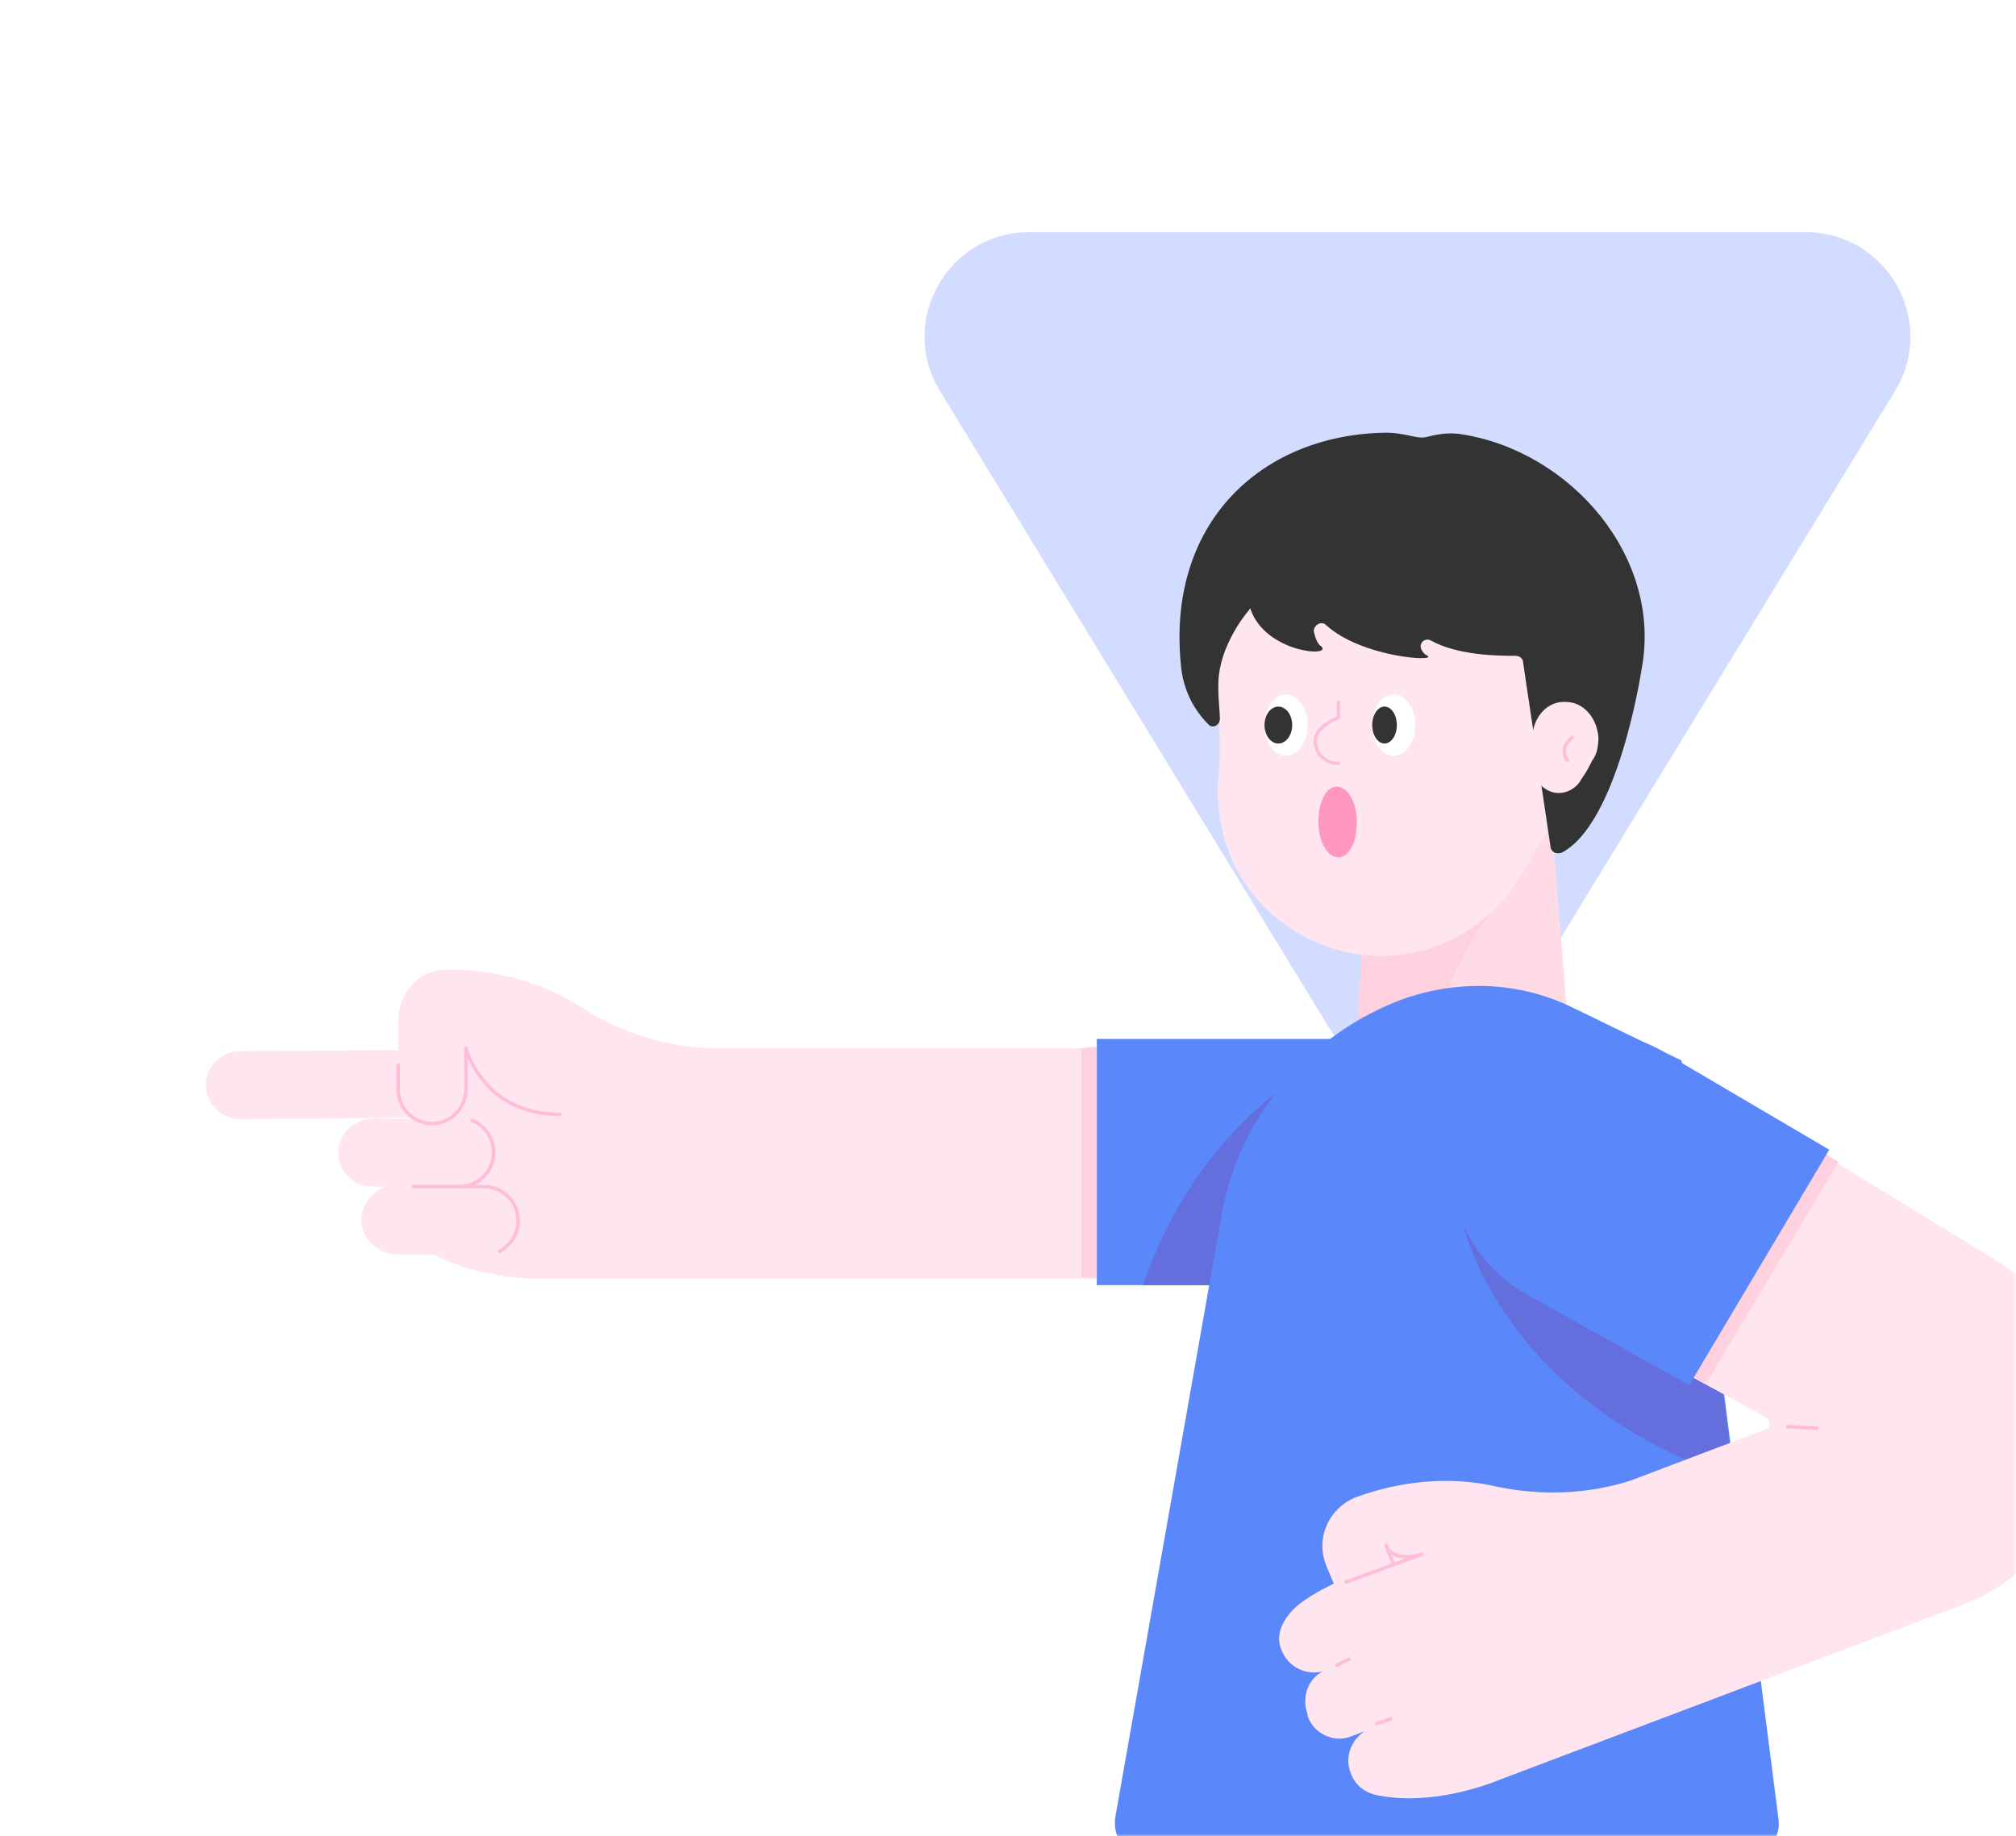 <svg width="382" height="348" viewBox="0 0 382 348" fill="none" xmlns="http://www.w3.org/2000/svg">
<mask id="mask0" mask-type="alpha" maskUnits="userSpaceOnUse" x="0" y="0" width="382" height="348">
<path d="M382 348L3.05176e-05 348L2.19259e-06 24C1.03382e-06 10.745 10.745 2.02057e-06 24 8.61793e-07L358 -2.83374e-05C371.255 -2.94962e-05 382 10.745 382 24L382 348Z" fill="#F06E8C"/>
</mask>
<g mask="url(#mask0)">
<g filter="url(#filter0_d)">
<path d="M251.698 190.526C259.418 203.158 277.763 203.158 285.482 190.526L359.064 70.119C367.126 56.928 357.632 40 342.173 40L195.008 40C179.549 40 170.055 56.928 178.116 70.119L251.698 190.526Z" fill="#D2DCFF"/>
<path d="M293.547 145.355H260.599L257.683 185.884C256.225 197.547 265.555 199.297 277.219 199.297C288.882 199.297 297.921 197.547 296.754 185.884L293.547 145.355Z" fill="#FFDBE5"/>
<path d="M285.966 165.181C279.843 170.138 271.387 186.758 269.346 199.004C262.64 198.13 257.683 195.797 257.391 189.091C257.391 187.924 257.391 186.758 257.391 186.175V185.883L258.849 166.056L285.966 165.181Z" fill="#FFD0DD"/>
<path d="M230.275 122.904C229.983 101.327 247.769 83.832 269.637 84.415C288.882 84.998 304.918 100.744 306.085 120.279C306.668 129.027 304.044 137.482 299.378 144.189C295.296 150.02 291.506 156.435 287.715 162.558C281.592 172.472 270.221 178.595 257.391 176.845C245.145 175.096 234.648 166.057 231.732 153.811C230.858 150.312 230.566 146.813 230.858 143.606C231.441 137.482 230.858 131.359 230.566 125.236C230.275 124.361 230.275 123.778 230.275 122.904Z" fill="#FFE5EF"/>
<path d="M223.86 122.903C220.653 95.203 239.022 78.292 262.64 78C266.139 78 268.471 79.166 269.929 78.875C270.512 78.875 273.428 77.708 276.927 78.292C297.629 81.499 315.124 101.618 311.041 122.903C311.041 122.903 306.668 152.061 295.879 157.601C295.005 157.892 294.13 157.601 293.839 156.726L288.59 121.445C288.59 120.862 288.007 120.279 287.132 120.279C284.216 120.279 276.344 120.279 271.095 117.363C269.929 116.78 268.763 117.946 269.346 119.112C269.638 119.696 269.929 119.987 270.512 120.279C272.262 121.445 257.974 120.57 251.268 114.447C250.393 113.572 248.936 114.447 248.936 115.613C249.227 116.78 249.519 117.946 250.393 118.529C252.434 120.57 239.897 119.696 236.981 111.531V111.24C236.981 111.24 230.566 118.238 230.858 126.402C230.858 129.026 231.149 130.776 231.149 132.233C231.149 133.4 229.691 134.274 228.817 133.108C226.484 130.775 224.443 127.277 223.86 122.903Z" fill="#333333"/>
<path d="M290.34 136.024C290.34 131.942 293.255 128.734 296.754 129.026C299.962 129.026 302.586 131.942 302.877 135.732C302.877 137.482 302.586 138.94 301.711 140.106C301.128 141.272 300.545 142.439 299.67 143.605C298.795 145.354 296.754 146.521 294.713 146.229C292.672 145.937 290.923 144.188 290.34 141.855C290.34 141.272 290.048 140.689 290.34 140.106C290.34 138.94 290.34 137.773 290.34 136.607C290.34 136.315 290.34 136.024 290.34 136.024Z" fill="#FFE5EF"/>
<path d="M243.687 139.231C245.942 139.231 247.769 136.62 247.769 133.4C247.769 130.179 245.942 127.568 243.687 127.568C241.433 127.568 239.605 130.179 239.605 133.4C239.605 136.62 241.433 139.231 243.687 139.231Z" fill="white"/>
<path d="M264.098 139.231C266.352 139.231 268.18 136.62 268.18 133.4C268.18 130.179 266.352 127.568 264.098 127.568C261.843 127.568 260.016 130.179 260.016 133.4C260.016 136.62 261.843 139.231 264.098 139.231Z" fill="white"/>
<path d="M242.229 136.898C243.679 136.898 244.853 135.332 244.853 133.399C244.853 131.467 243.679 129.9 242.229 129.9C240.78 129.9 239.605 131.467 239.605 133.399C239.605 135.332 240.78 136.898 242.229 136.898Z" fill="#333333"/>
<path d="M262.348 136.898C263.636 136.898 264.681 135.332 264.681 133.399C264.681 131.467 263.636 129.9 262.348 129.9C261.06 129.9 260.016 131.467 260.016 133.399C260.016 135.332 261.06 136.898 262.348 136.898Z" fill="#333333"/>
<path d="M253.309 145.063C251.268 145.063 249.81 147.978 249.81 151.769C249.81 155.559 251.56 158.475 253.601 158.475C255.642 158.475 257.1 155.559 257.1 151.769C257.1 147.978 255.35 145.063 253.309 145.063Z" fill="#FF97BF"/>
<path d="M297.921 135.732L297.046 136.606C296.171 137.481 296.171 139.231 297.046 140.105" stroke="#FFBED7" stroke-width="0.63" stroke-miterlimit="10" stroke-linecap="round" stroke-linejoin="round"/>
<path d="M253.601 140.689C251.268 140.689 249.227 138.94 249.227 136.316C249.227 133.983 252.434 132.525 253.601 131.942V129.026" stroke="#FFBED7" stroke-width="0.63" stroke-miterlimit="10" stroke-linecap="round" stroke-linejoin="round"/>
<path d="M75.447 189.382V202.794C75.447 206.293 78.363 209.209 81.862 209.209C81.862 209.209 81.862 209.209 82.153 209.209L87.694 215.624L81.57 233.41C87.11 236.617 95.275 238.367 103.73 238.367H207.823V194.63H136.095C127.056 194.63 118.018 192.006 110.436 187.049C102.855 182.092 94.108 179.76 85.069 179.76C79.821 179.468 75.447 183.842 75.447 189.382Z" fill="#FFE5EF"/>
<path d="M86.527 207.751L45.415 208.042C41.916 208.042 39 205.127 39 201.628C39 198.129 41.916 195.213 45.415 195.213L86.527 194.921C90.026 194.921 92.942 197.837 92.942 201.336C92.942 204.835 90.318 207.751 86.527 207.751Z" fill="#FFE5EF"/>
<path d="M91.775 233.702H75.156C71.657 233.702 68.449 230.786 68.449 227.287C68.449 223.788 71.365 220.581 74.864 220.581H91.484C94.983 220.581 98.19 223.497 98.19 226.996C98.19 230.786 95.274 233.702 91.775 233.702Z" fill="#FFE5EF"/>
<path d="M87.11 220.872H70.49C66.991 220.872 64.076 217.956 64.076 214.457C64.076 210.958 66.991 208.042 70.49 208.042H87.11C90.609 208.042 93.525 210.958 93.525 214.457C93.525 217.956 90.609 220.872 87.11 220.872Z" fill="#FFE5EF"/>
<path d="M89.443 208.334C91.775 209.209 93.525 211.542 93.525 214.457C93.525 217.956 90.609 220.872 87.11 220.872H78.363H91.775C95.274 220.872 98.19 223.788 98.19 227.287C98.19 229.911 96.732 231.952 94.691 233.118" stroke="#FFBED7" stroke-width="0.671" stroke-miterlimit="10" stroke-linecap="round" stroke-linejoin="round"/>
<path d="M106.063 207.169C91.484 207.169 88.277 194.631 88.277 194.631V202.503C88.277 206.002 85.361 208.918 81.862 208.918C78.363 208.918 75.447 206.002 75.447 202.503V197.838" stroke="#FFBED7" stroke-width="0.671" stroke-miterlimit="10" stroke-linecap="round" stroke-linejoin="round"/>
<path d="M255.642 239.534H207.823V192.881H255.642C268.471 192.881 278.968 203.378 278.968 216.208C278.968 229.037 268.471 239.534 255.642 239.534Z" fill="#5A87FA"/>
<path d="M216.571 239.533H236.981L249.519 198.129C249.519 197.837 227.068 208.917 216.571 239.533Z" fill="#646EDC"/>
<path d="M204.908 194.631V238.076H207.823V194.339L204.908 194.631Z" fill="#FFD0DD"/>
<path d="M318.623 196.963L298.212 187.049C287.716 181.801 275.469 181.509 264.389 185.883C247.186 192.881 234.648 208.043 231.441 226.412L211.322 340.419C210.739 344.501 213.655 348 217.737 348H330.577C334.368 348 337.575 344.501 336.992 340.71L318.623 196.963Z" fill="#5A87FA"/>
<path d="M326.204 257.61L276.927 226.703C276.927 226.703 283.05 260.526 328.536 276.271L326.204 257.61Z" fill="#646EDC"/>
<path d="M334.66 264.609C335.534 265.192 335.534 266.65 334.368 266.942L309.001 276.564C300.836 279.188 292.089 279.48 283.634 277.73C274.886 275.689 265.556 276.564 256.808 279.771C251.852 281.812 249.227 287.352 251.268 292.601L252.726 296.1C252.726 296.1 248.936 297.849 246.311 299.89C243.687 301.931 241.355 305.43 242.813 308.637C243.979 311.845 247.478 313.594 250.685 312.72C247.769 314.177 246.603 317.676 247.769 320.884V321.175C248.936 324.674 253.018 326.424 256.225 324.966L258.558 324.091C255.934 325.84 254.767 329.048 255.934 331.964C256.808 334.588 259.141 336.046 261.765 336.337C268.18 337.504 276.636 336.337 284.508 333.13L371.69 300.182C385.977 294.933 395.308 281.229 395.308 265.776C395.308 252.946 388.601 241.283 377.813 234.577L316.29 196.963C302.586 187.924 284.217 193.173 277.219 208.043C273.428 220.581 278.968 233.994 290.34 240.408L334.66 264.609Z" fill="#FFE5EF"/>
<path d="M338.742 266.358L344.282 266.649" stroke="#FFBED7" stroke-width="0.671" stroke-miterlimit="10" stroke-linecap="round" stroke-linejoin="round"/>
<path d="M341.074 211.542L313.374 252.654L323.288 258.194L348.364 216.207L341.074 211.542Z" fill="#FFD0DD"/>
<path d="M293.839 192.589C285.966 194.922 279.551 200.17 276.052 207.751V208.043C271.97 220.872 277.802 235.159 289.757 241.574L320.081 258.485L346.614 213.874L316.873 196.38C310.167 191.714 301.711 190.548 293.839 192.589Z" fill="#5A87FA"/>
<path d="M255.059 295.808L269.346 290.559C269.346 290.559 263.806 292.309 262.64 288.81L264.098 292.6" stroke="#FFBED7" stroke-width="0.671" stroke-miterlimit="10" stroke-linecap="round" stroke-linejoin="round"/>
<path d="M260.89 322.632L263.515 321.758" stroke="#FFBED7" stroke-width="0.671" stroke-miterlimit="10" stroke-linecap="round" stroke-linejoin="round"/>
<path d="M253.309 311.553L255.642 310.386" stroke="#FFBED7" stroke-width="0.671" stroke-miterlimit="10" stroke-linecap="round" stroke-linejoin="round"/>
</g>
</g>
<defs>
<filter id="filter0_d" x="23" y="28" width="388.308" height="340" filterUnits="userSpaceOnUse" color-interpolation-filters="sRGB">
<feFlood flood-opacity="0" result="BackgroundImageFix"/>
<feColorMatrix in="SourceAlpha" type="matrix" values="0 0 0 0 0 0 0 0 0 0 0 0 0 0 0 0 0 0 127 0"/>
<feOffset dy="4"/>
<feGaussianBlur stdDeviation="8"/>
<feColorMatrix type="matrix" values="0 0 0 0 0 0 0 0 0 0 0 0 0 0 0 0 0 0 0.08 0"/>
<feBlend mode="normal" in2="BackgroundImageFix" result="effect1_dropShadow"/>
<feBlend mode="normal" in="SourceGraphic" in2="effect1_dropShadow" result="shape"/>
</filter>
</defs>
</svg>
